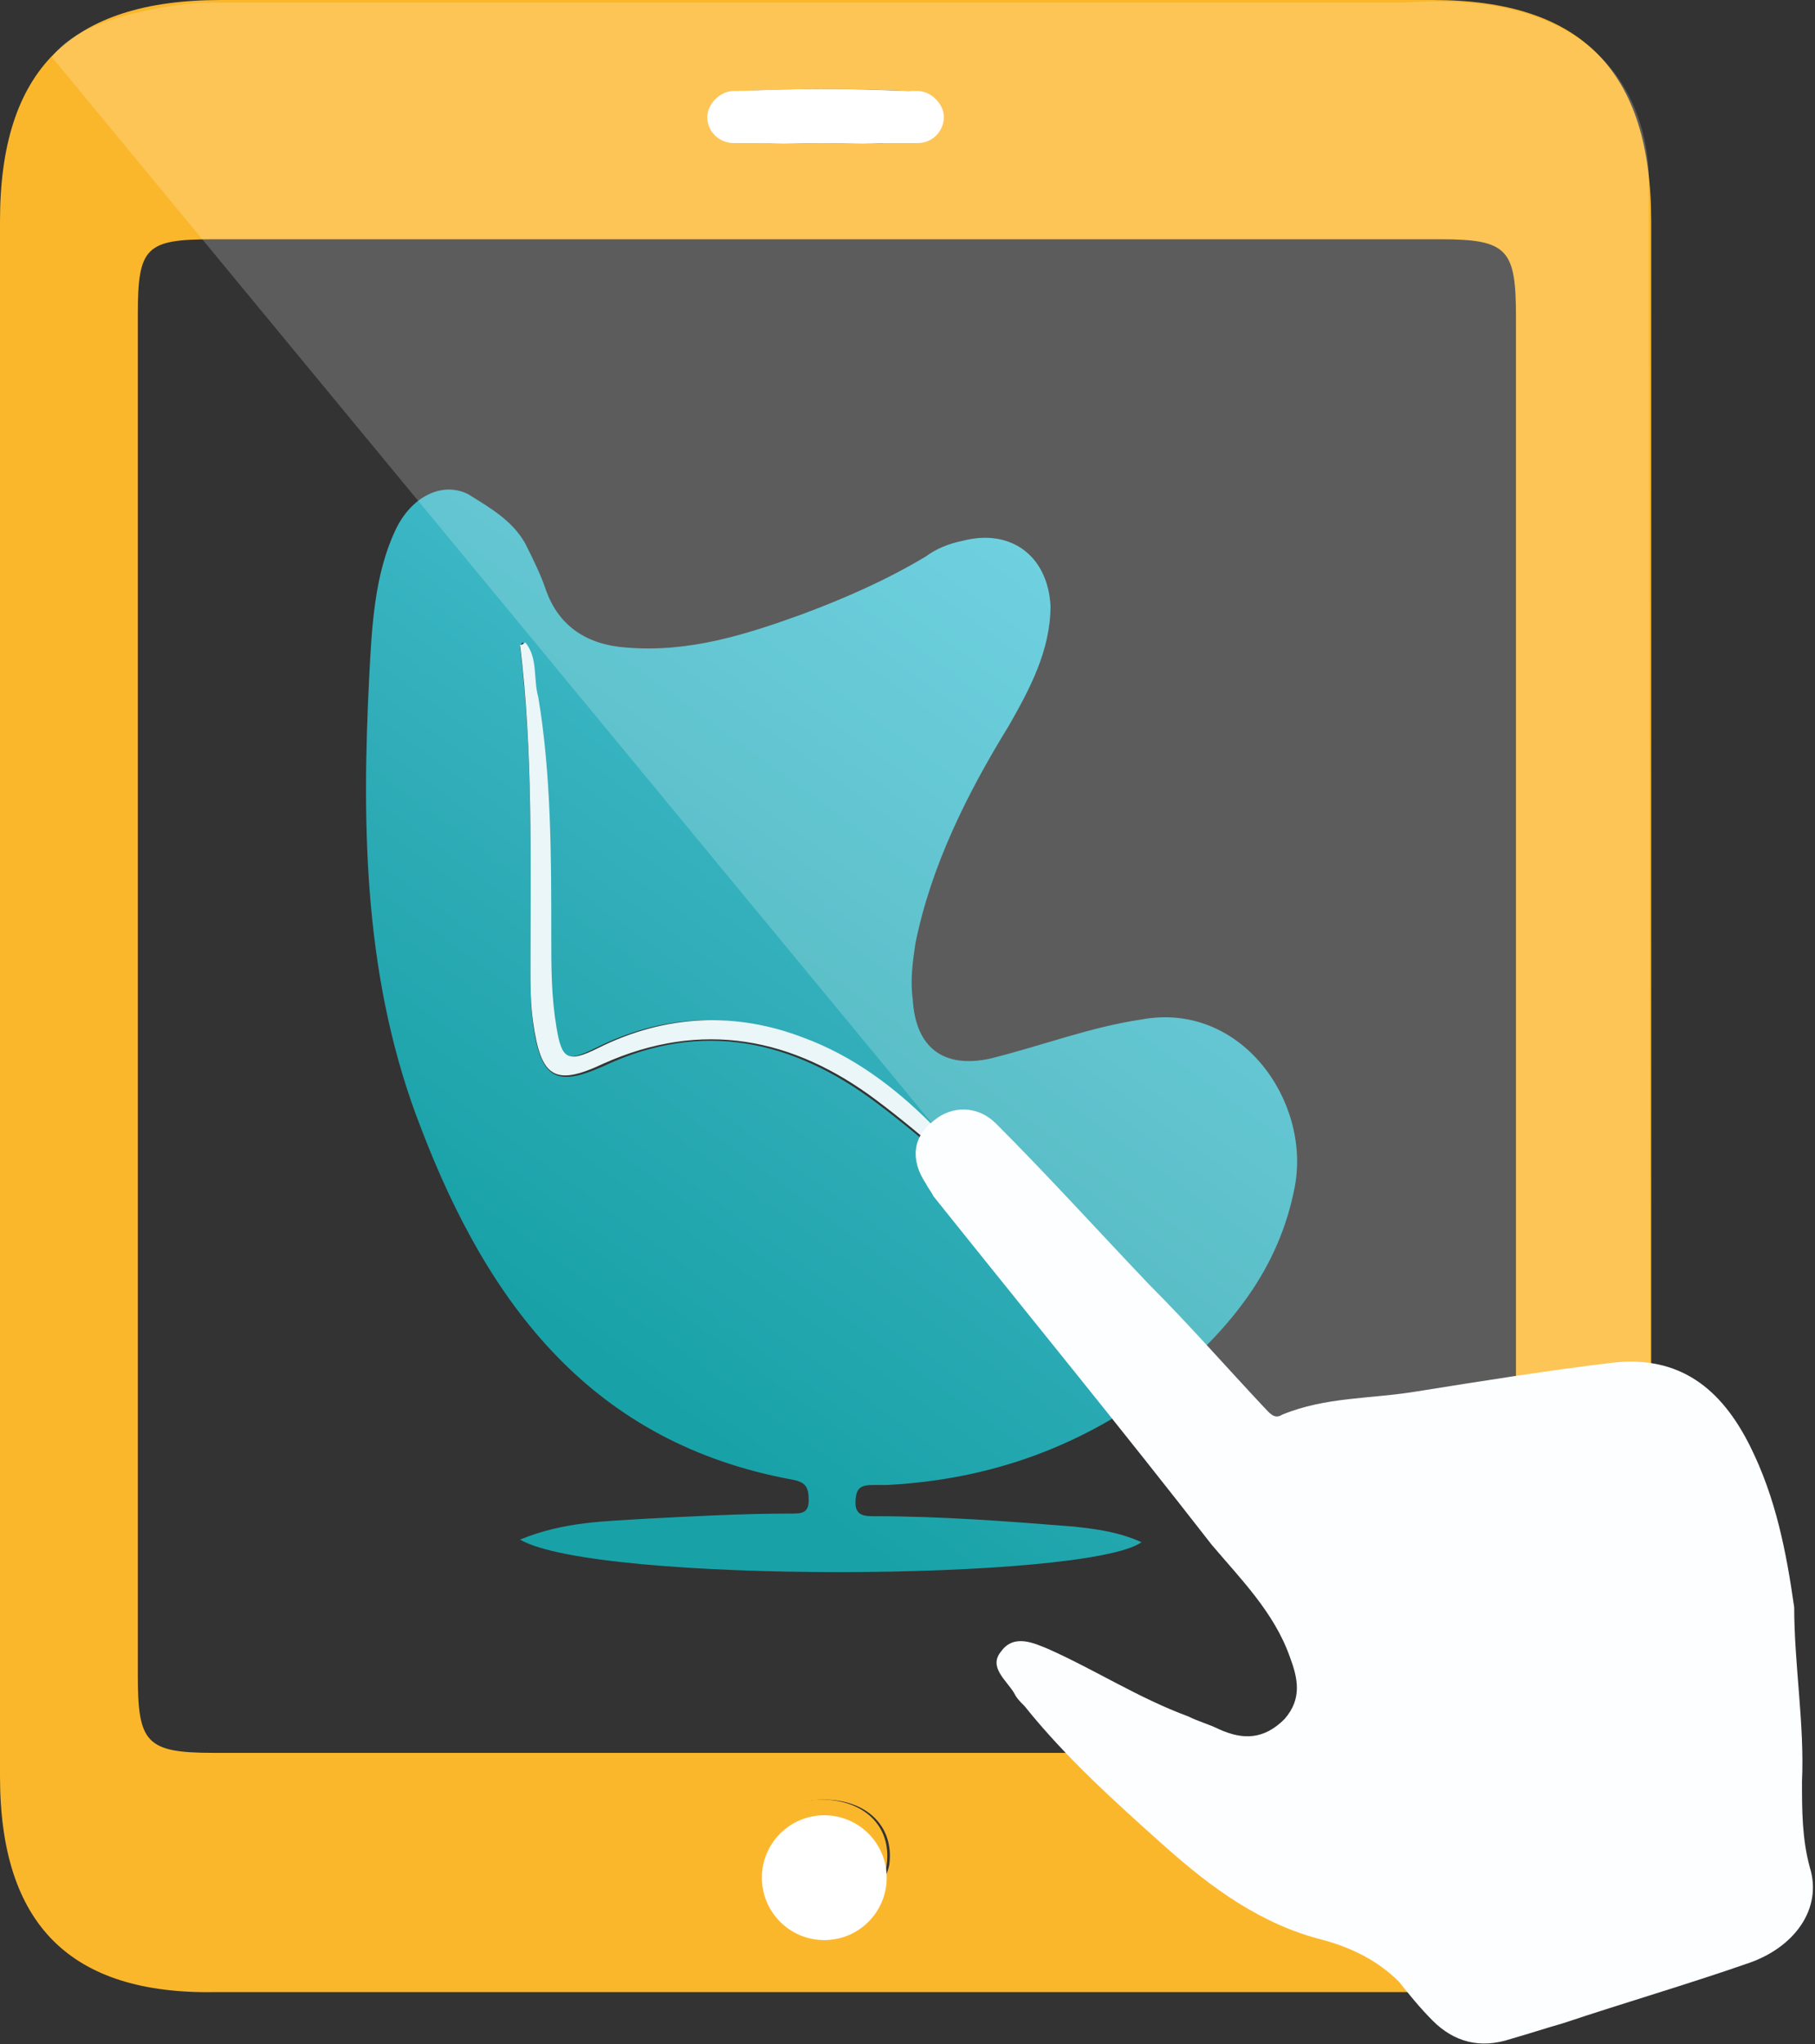<?xml version="1.0" encoding="utf-8"?>
<!-- Generator: Adobe Illustrator 24.0.0, SVG Export Plug-In . SVG Version: 6.00 Build 0)  -->
<svg version="1.1" id="Layer_1" xmlns="http://www.w3.org/2000/svg" xmlns:xlink="http://www.w3.org/1999/xlink" x="0px" y="0px"
	 viewBox="0 0 69.8 78.6" style="enable-background:new 0 0 69.8 78.6;" xml:space="preserve">
<rect x="0" y="0" width="69.8" height="78.6" fill="#333333" stroke="none"/>
<style type="text/css">
	.st0{display:none;fill:#1E1E1E;}
	.st1{fill:#FBB72C;}
	.st2{fill:#FFFFFF;}
	.st3{fill:url(#SVGID_1_);}
	.st4{fill:#EAF6F8;}
	.st5{fill:#FDFEFF;}
	.st6{opacity:0.2;fill:#FFFFFF;enable-background:new    ;}
</style>
<g>
	<g>
		<g>
			<g>
				<path class="st0" d="M58.3,38.4c0,8.7,0,17.4,0,26.2c0,2.6-0.3,3-2.9,3c-15.7,0-31.5,0-47.2,0c-2.6,0-2.9-0.3-2.9-3
					c0-17.4,0-34.9,0-52.3c0-2.6,0.3-2.9,2.9-2.9c15.7,0,31.5,0,47.2,0c2.6,0,2.9,0.3,2.9,3C58.3,20.9,58.3,29.7,58.3,38.4z"/>
				<g>
					<path class="st1" d="M0,38.3c0-9.9,0-19.9,0-29.8C0,2.7,2.7,0,8.5,0C24,0,39.5,0,55.1,0c5.7,0,8.4,2.7,8.4,8.5
						c0,19.9,0,39.7,0,59.6c0,5.9-2.6,8.5-8.6,8.5c-15.5,0-31.1,0-46.6,0C2.7,76.7,0,74,0,68.3C0,58.3,0,48.3,0,38.3z M58.3,38.4
						c0-8.7,0-17.4,0-26.2c0-2.6-0.3-3-2.9-3c-15.7,0-31.5,0-47.2,0c-2.6,0-2.9,0.3-2.9,2.9c0,17.4,0,34.9,0,52.3c0,2.6,0.3,3,2.9,3
						c15.7,0,31.5,0,47.2,0c2.6,0,2.9-0.3,2.9-3C58.3,55.8,58.3,47.1,58.3,38.4z M32.5,74.2c0.5-0.6,1.5-1.5,1.7-2.5
						c0.2-1.5-0.9-2.5-2.5-2.5c-1.5,0-2.4,0.9-2.4,2.4C29.2,73.2,30.2,74.1,32.5,74.2z M31.6,5.5c1.1,0,2.1,0.1,3.2-0.1
						c0.5-0.1,0.8-0.7,1.3-1c-0.4-0.3-0.8-0.9-1.2-0.9c-2.1-0.1-4.2-0.1-6.3,0c-0.4,0-0.8,0.6-1.1,0.9c0.4,0.4,0.8,0.9,1.3,1
						C29.6,5.6,30.6,5.5,31.6,5.5z"/>
					<path class="st1" d="M32.5,74.2c-2.3-0.2-3.3-1-3.3-2.6c0-1.5,1-2.4,2.4-2.4c1.6,0,2.7,1,2.5,2.5C34,72.7,32.9,73.6,32.5,74.2z
						"/>
				</g>
				<path class="st2" d="M31.6,5.5c-1,0-2,0.1-2.9-0.1c-0.5-0.1-0.8-0.7-1.3-1c0.4-0.3,0.8-0.9,1.1-0.9c2.1-0.1,4.2-0.1,6.3,0
					c0.4,0,0.8,0.6,1.2,0.9c-0.4,0.4-0.8,0.9-1.3,1C33.7,5.6,32.7,5.5,31.6,5.5z"/>
			</g>
			<g>
				
					<linearGradient id="SVGID_1_" gradientUnits="userSpaceOnUse" x1="21.329" y1="29.102" x2="41.78" y2="57.2" gradientTransform="matrix(1 0 0 -1 0 79.996)">
					<stop  offset="0" style="stop-color:#18A2A8"/>
					<stop  offset="0.39" style="stop-color:#2FACB7"/>
					<stop  offset="1" style="stop-color:#4BC5D8"/>
				</linearGradient>
				<path class="st3" d="M20,59.2c1.7-0.7,3.3-0.7,4.8-0.8c1.9-0.1,3.8-0.2,5.6-0.2c0.4,0,0.7,0,0.7-0.5c0-0.5-0.1-0.7-0.6-0.8
					c-7.7-1.4-11.7-6.7-14.3-13.5c-2.2-5.6-2.3-11.5-2-17.4c0.1-1.9,0.2-3.9,1-5.6c0.6-1.3,1.8-1.9,2.8-1.4c0.8,0.5,1.7,1,2.2,1.9
					c0.3,0.6,0.6,1.2,0.8,1.8c0.5,1.4,1.6,2.1,3.1,2.2c2.4,0.2,4.6-0.5,6.8-1.3c1.6-0.6,3.2-1.3,4.7-2.2c0.4-0.3,0.9-0.5,1.4-0.6
					c1.9-0.5,3.3,0.6,3.4,2.5c0,1.7-0.8,3.2-1.6,4.6c-1.6,2.6-3,5.4-3.6,8.4c-0.1,0.7-0.2,1.4-0.1,2.1c0.1,1.9,1.2,2.7,3,2.3
					c2-0.5,3.8-1.2,5.8-1.5c3.8-0.7,6.5,3.1,5.9,6.4c-0.6,3.2-2.5,5.5-4.9,7.5c-3.2,2.5-6.8,3.8-10.8,4c-0.2,0-0.3,0-0.5,0
					c-0.5,0-0.7,0.1-0.7,0.7c0,0.5,0.4,0.5,0.7,0.5c2.6,0,5.2,0.2,7.7,0.4c0.9,0.1,1.7,0.2,2.6,0.6C41.8,60.8,22.9,60.9,20,59.2z
					 M40,47.9c-1.3-1.5-2.8-3.2-4.3-4.7c-1.4-1.4-3-2.6-4.9-3.3c-2.7-1-5.3-0.9-7.9,0.4c-1.2,0.6-1.4,0.4-1.6-0.8
					c-0.2-1.2-0.2-2.3-0.2-3.5c0-3.1,0.1-6.2-0.5-9.2c-0.1-0.7,0-1.5-0.5-2.1C20,24.8,20,24.9,20,24.9c0.5,4.1,0.4,8.3,0.4,12.4
					c0,0.7,0,1.4,0.1,2.1c0.3,2.1,0.9,2.4,2.7,1.6c3.8-1.8,7.3-1,10.5,1.4c2,1.5,3.7,3.1,5.5,4.8C39.5,47.4,39.8,47.9,40,47.9z"/>
				<path class="st4" d="M40,47.9c-0.2,0-0.5-0.4-0.8-0.8c-1.8-1.7-3.5-3.3-5.5-4.8c-3.2-2.4-6.7-3.1-10.5-1.4
					c-1.9,0.9-2.4,0.5-2.7-1.6c-0.1-0.7-0.1-1.4-0.1-2.1c0-4.1,0.1-8.3-0.4-12.4c0,0,0.1,0,0.2-0.1c0.5,0.6,0.3,1.4,0.5,2.1
					c0.5,3,0.5,6.1,0.5,9.2c0,1.2,0,2.3,0.2,3.5c0.2,1.2,0.4,1.4,1.6,0.8c2.6-1.3,5.3-1.4,7.9-0.4c1.9,0.7,3.5,1.9,4.9,3.3
					C37.3,44.7,38.7,46.4,40,47.9z"/>
			</g>
			<g>
				<path class="st5" d="M69.3,68.5c0,1.1,0,2.2,0.3,3.3c0.5,1.6-0.6,3.1-2.4,3.7c-2.3,0.8-4.7,1.5-7.1,2.3c-0.7,0.2-1.3,0.4-2,0.6
					c-1.2,0.4-2.2,0.1-3-0.7c-0.5-0.5-0.9-1-1.3-1.5c-0.8-0.8-1.8-1.3-2.9-1.6c-2.4-0.6-4.3-2-6.1-3.6c-1.9-1.7-3.8-3.4-5.4-5.4
					c-0.2-0.2-0.3-0.3-0.4-0.5c-0.3-0.5-1-1-0.5-1.6c0.5-0.7,1.3-0.3,1.8-0.1c1.8,0.8,3.5,1.9,5.4,2.6c0.4,0.2,0.8,0.3,1.2,0.5
					c0.9,0.4,1.7,0.4,2.5-0.4c0.7-0.8,0.5-1.6,0.2-2.4c-0.6-1.7-1.9-3-3-4.3c-3.5-4.5-7.1-8.9-10.7-13.4c-0.1-0.2-0.2-0.3-0.3-0.5
					c-0.6-0.9-0.5-1.8,0.3-2.4c0.7-0.6,1.7-0.6,2.4,0.1c2,2,3.9,4.1,5.9,6.2c1.5,1.5,2.9,3.1,4.4,4.7c0.2,0.2,0.4,0.5,0.7,0.3
					c1.7-0.7,3.4-0.6,5.2-0.9c2.5-0.4,5-0.8,7.5-1.1c2.6-0.3,4.2,1,5.3,3.2c1,2,1.4,4.1,1.7,6.2C69,64,69.4,66.3,69.3,68.5z"/>
			</g>
			<path class="st6" d="M2,2.2l61.5,74.5L63.4,7.1c0,0,0.6-7.7-9.4-7l-46.2,0C7.7,0.1,3.2,0.4,2,2.2z"/>
		</g>
		<circle class="st2" cx="31.7" cy="72.2" r="2.4"/>
		<path class="st2" d="M35.3,5.5h-7.1c-0.5,0-1-0.4-1-1l0,0c0-0.5,0.5-1,1-1h7.1c0.5,0,1,0.5,1,1l0,0C36.3,5,35.9,5.5,35.3,5.5z"/>
	</g>
</g>
</svg>
